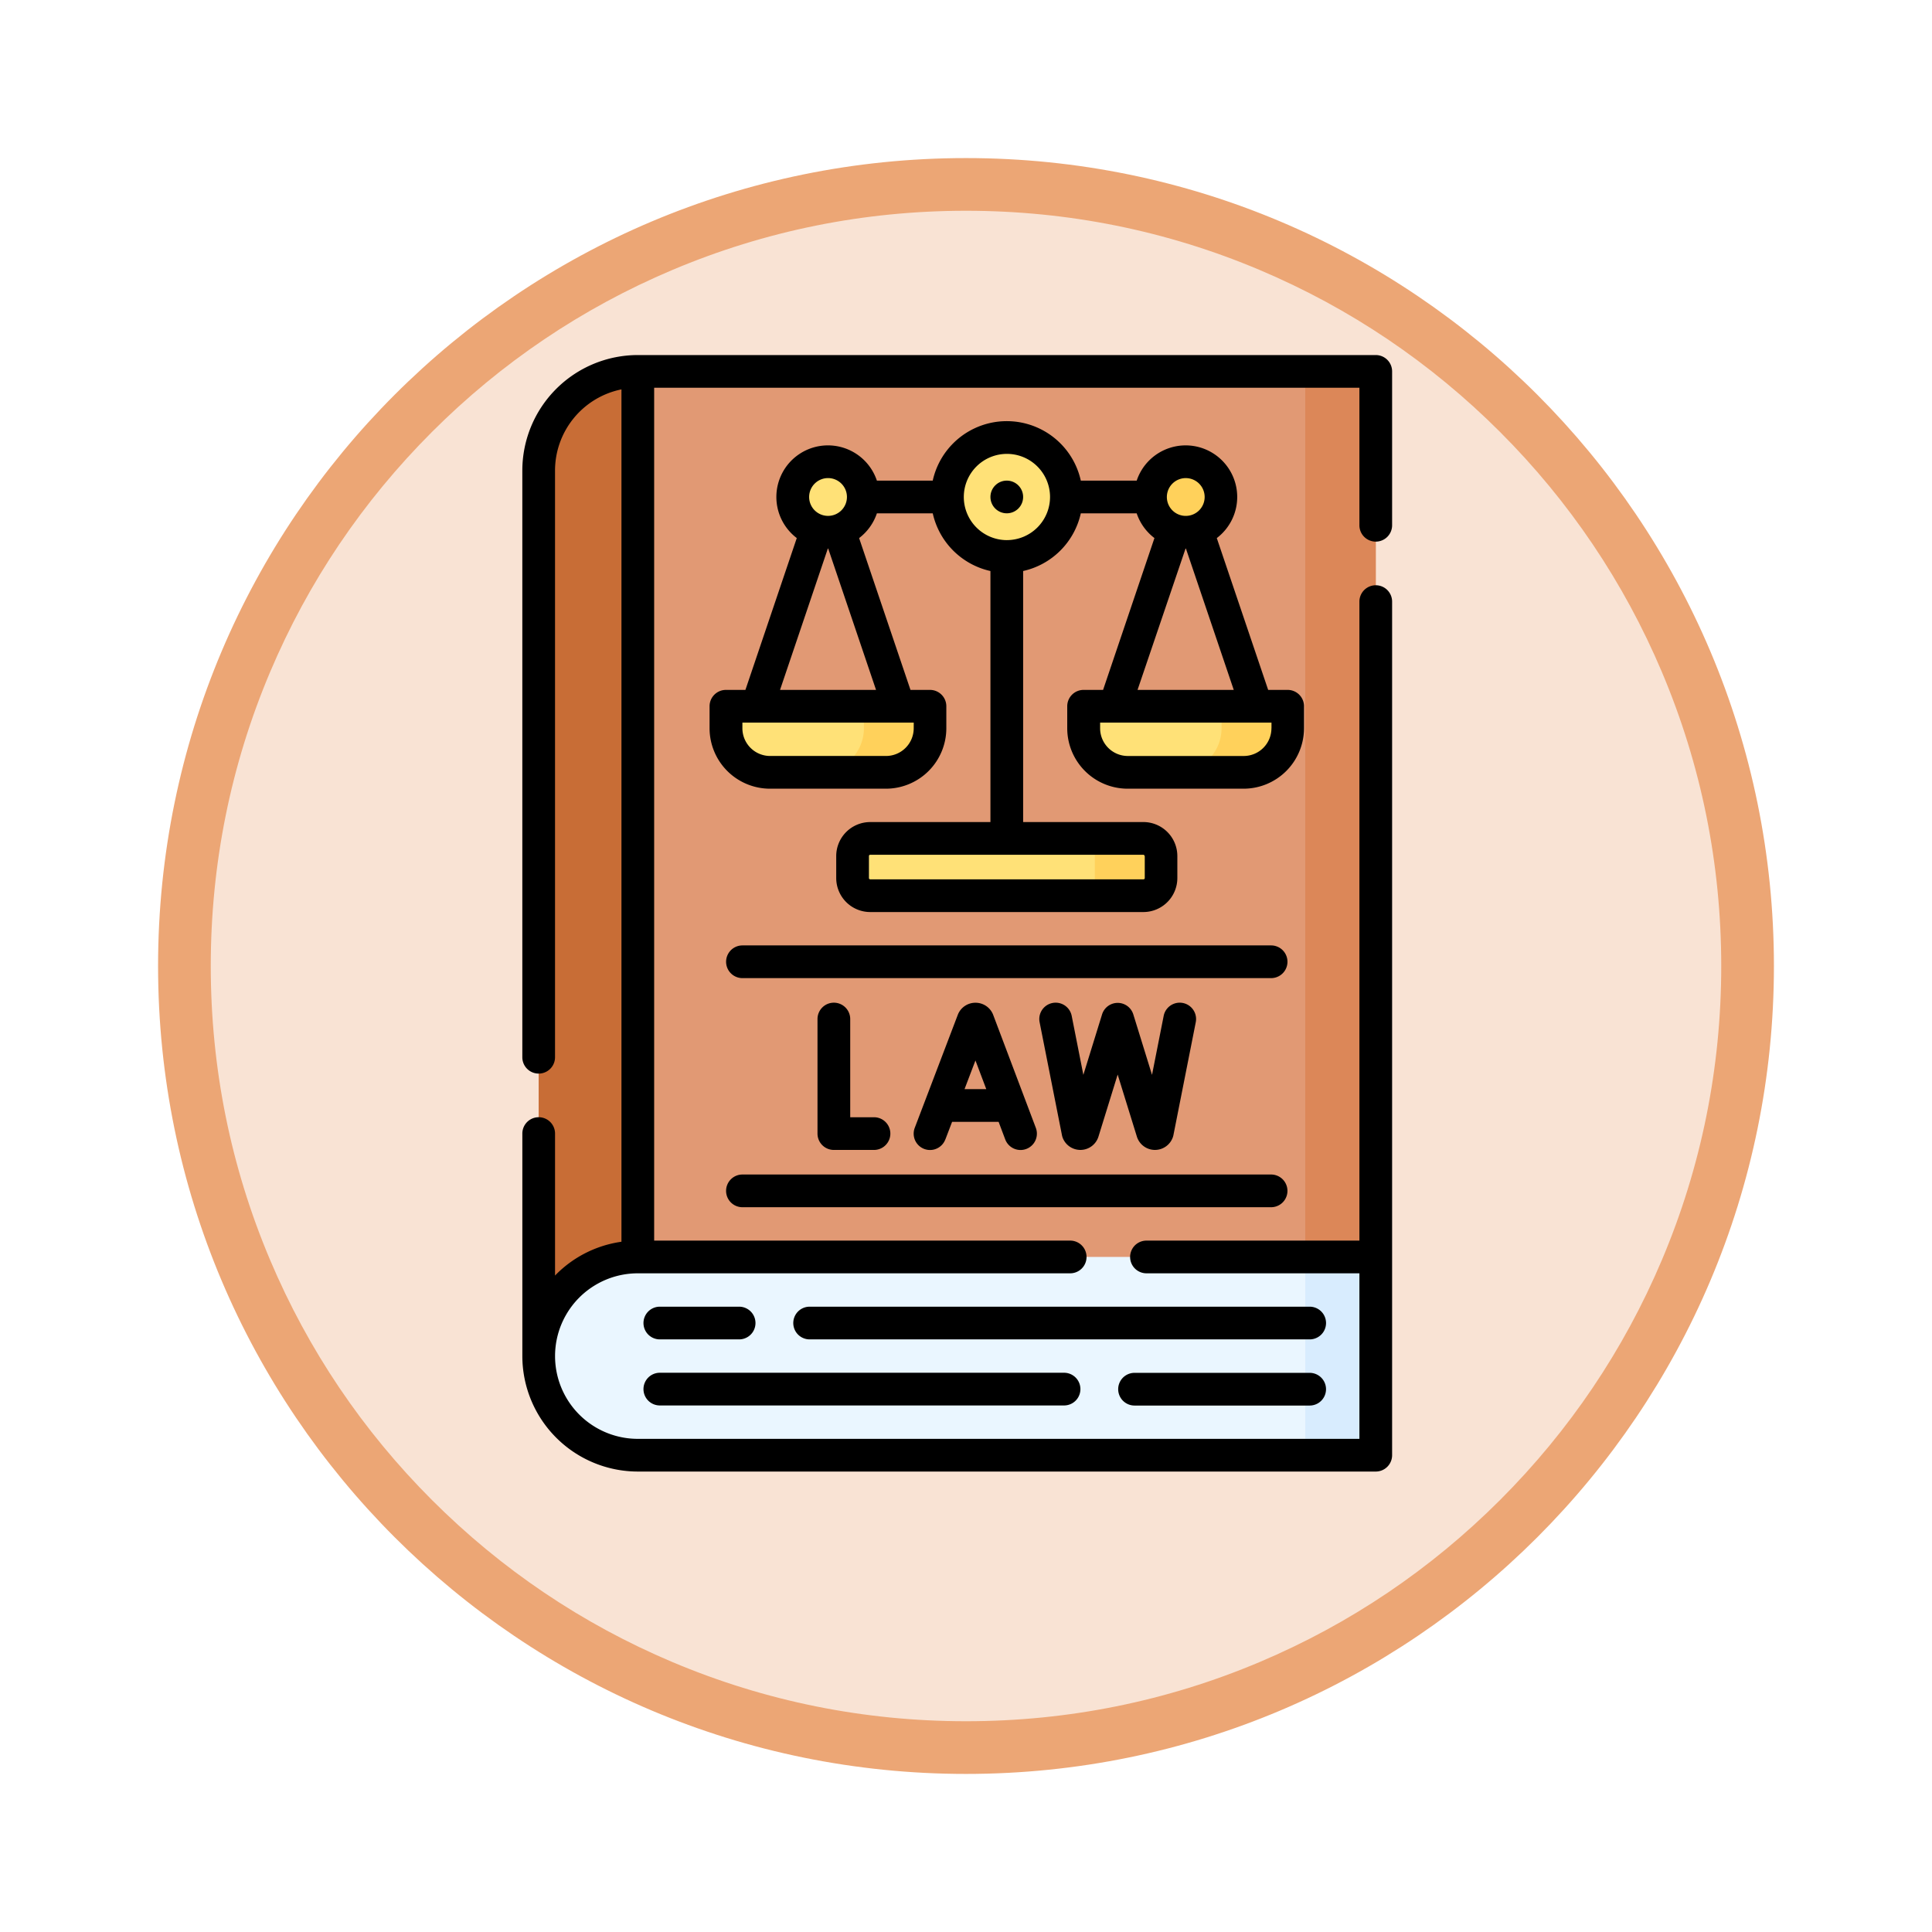 <svg xmlns="http://www.w3.org/2000/svg" xmlns:xlink="http://www.w3.org/1999/xlink" width="110" height="110" viewBox="0 0 110 110">
  <defs>
    <filter id="Path_982547" x="0" y="0" width="110" height="110" filterUnits="userSpaceOnUse">
      <feOffset dy="3" input="SourceAlpha"/>
      <feGaussianBlur stdDeviation="3" result="blur"/>
      <feFlood flood-opacity="0.161"/>
      <feComposite operator="in" in2="blur"/>
      <feComposite in="SourceGraphic"/>
    </filter>
  </defs>
  <g id="Group_1223236" data-name="Group 1223236" transform="translate(-692.001 -1625.245)">
    <g id="Group_1223134" data-name="Group 1223134">
      <g id="Group_1215979" data-name="Group 1215979" transform="translate(0.001 -9705.727)">
        <g id="Group_1214725" data-name="Group 1214725" transform="translate(701 11336.972)">
          <g id="Group_1200151" data-name="Group 1200151" transform="translate(0 0)">
            <g id="Group_1185952" data-name="Group 1185952" transform="translate(0 0)">
              <g id="Group_1184115" data-name="Group 1184115">
                <g id="Group_1183744" data-name="Group 1183744">
                  <g id="Group_1181546" data-name="Group 1181546">
                    <g id="Group_1177563" data-name="Group 1177563">
                      <g id="Group_1173148" data-name="Group 1173148">
                        <g id="Group_1163803" data-name="Group 1163803">
                          <g id="Group_1163015" data-name="Group 1163015">
                            <g id="Group_1157017" data-name="Group 1157017">
                              <g id="Group_1155793" data-name="Group 1155793">
                                <g id="Group_1154704" data-name="Group 1154704">
                                  <g id="Group_1150790" data-name="Group 1150790">
                                    <g id="Group_1154214" data-name="Group 1154214">
                                      <g id="Group_1152583" data-name="Group 1152583">
                                        <g id="Group_1146973" data-name="Group 1146973">
                                          <g id="Group_1146954" data-name="Group 1146954">
                                            <g transform="matrix(1, 0, 0, 1, -9, -6)" filter="url(#Path_982547)">
                                              <g id="Path_982547-2" data-name="Path 982547" transform="translate(9 6)" fill="#f9e3d4">
                                                <path d="M 46 90.5 C 39.992 90.5 34.164 89.324 28.679 87.003 C 23.38 84.762 18.621 81.553 14.534 77.466 C 10.446 73.379 7.238 68.62 4.996 63.321 C 2.676 57.836 1.5 52.008 1.5 46 C 1.5 39.992 2.676 34.164 4.996 28.679 C 7.238 23.38 10.446 18.621 14.534 14.534 C 18.621 10.446 23.38 7.238 28.679 4.996 C 34.164 2.676 39.992 1.5 46 1.5 C 52.008 1.5 57.836 2.676 63.321 4.996 C 68.62 7.238 73.379 10.446 77.466 14.534 C 81.554 18.621 84.762 23.38 87.004 28.679 C 89.324 34.164 90.5 39.992 90.5 46 C 90.5 52.008 89.324 57.836 87.004 63.321 C 84.762 68.62 81.554 73.379 77.466 77.466 C 73.379 81.553 68.62 84.762 63.321 87.003 C 57.836 89.324 52.008 90.5 46 90.5 Z" stroke="none"/>
                                                <path d="M 46 3 C 40.194 3 34.563 4.136 29.263 6.378 C 24.143 8.544 19.544 11.644 15.594 15.594 C 11.644 19.544 8.544 24.143 6.378 29.263 C 4.136 34.563 3 40.194 3 46 C 3 51.806 4.136 57.437 6.378 62.737 C 8.544 67.857 11.644 72.455 15.594 76.405 C 19.544 80.355 24.143 83.456 29.263 85.622 C 34.563 87.863 40.194 89 46 89 C 51.806 89 57.437 87.863 62.737 85.622 C 67.857 83.456 72.456 80.355 76.406 76.405 C 80.356 72.455 83.456 67.857 85.622 62.737 C 87.863 57.437 89 51.806 89 46 C 89 40.194 87.863 34.563 85.622 29.263 C 83.456 24.143 80.356 19.544 76.406 15.594 C 72.456 11.644 67.857 8.544 62.737 6.378 C 57.437 4.136 51.806 3 46 3 M 46 0 C 71.405 0 92 20.595 92 46 C 92 71.405 71.405 92 46 92 C 20.595 92 0 71.405 0 46 C 0 20.595 20.595 0 46 0 Z" stroke="none" fill="#eca675"/>
                                              </g>
                                            </g>
                                          </g>
                                        </g>
                                      </g>
                                    </g>
                                  </g>
                                </g>
                              </g>
                            </g>
                          </g>
                        </g>
                      </g>
                    </g>
                  </g>
                </g>
              </g>
            </g>
          </g>
        </g>
      </g>
      <g id="ley_15_" data-name="ley (15)" transform="translate(665.17 1645.46)">
        <g id="Group_1223131" data-name="Group 1223131" transform="translate(57.501 0.931)">
          <path id="Path_1175495" data-name="Path 1175495" d="M111.729,63.563H64.069V13.144A5.644,5.644,0,0,1,69.713,7.5h42.016Z" transform="translate(-64.069 -7.5)" fill="#e19974"/>
          <path id="Path_1175496" data-name="Path 1175496" d="M415.606,7.5h4.013V63.563h-4.013Z" transform="translate(-371.959 -7.5)" fill="#dc8758"/>
          <path id="Path_1175497" data-name="Path 1175497" d="M64.069,13.144V63.563h5.644V7.5A5.644,5.644,0,0,0,64.069,13.144Z" transform="translate(-64.069 -7.5)" fill="#c86d36"/>
          <path id="Path_1175498" data-name="Path 1175498" d="M111.729,424.874H69.713a5.644,5.644,0,1,1,0-11.288h42.016Z" transform="translate(-64.069 -363.167)" fill="#eaf6ff"/>
          <path id="Path_1175499" data-name="Path 1175499" d="M415.606,413.585h4.013v11.288h-4.013Z" transform="translate(-371.959 -363.166)" fill="#d8ecfe"/>
        </g>
        <g id="Group_1223132" data-name="Group 1223132" transform="translate(68.162 4.694)">
          <circle id="Ellipse_14654" data-name="Ellipse 14654" cx="3.386" cy="3.386" r="3.386" transform="translate(12.605)" fill="#ffe177"/>
          <path id="Path_1175500" data-name="Path 1175500" d="M224.574,224.916H209.021a1,1,0,0,1-1-1v-1.254a1,1,0,0,1,1-1h15.552a1,1,0,0,1,1,1v1.254A1,1,0,0,1,224.574,224.916Z" transform="translate(-200.806 -198.828)" fill="#ffe177"/>
          <path id="Path_1175501" data-name="Path 1175501" d="M314.817,221.654h-3.763a1,1,0,0,1,1,1v1.254a1,1,0,0,1-1,1h3.763a1,1,0,0,0,1-1v-1.254A1,1,0,0,0,314.817,221.654Z" transform="translate(-291.049 -198.827)" fill="#ffd15b"/>
          <path id="Path_1175502" data-name="Path 1175502" d="M323.054,164.808h-6.6a2.508,2.508,0,0,1-2.508-2.508v-1.254h11.619V162.3A2.508,2.508,0,0,1,323.054,164.808Z" transform="translate(-293.581 -145.744)" fill="#ffe177"/>
          <path id="Path_1175503" data-name="Path 1175503" d="M359.525,161.045V162.3a2.508,2.508,0,0,1-2.508,2.508h3.763a2.508,2.508,0,0,0,2.508-2.508v-1.254Z" transform="translate(-331.306 -145.744)" fill="#ffd15b"/>
          <circle id="Ellipse_14655" data-name="Ellipse 14655" cx="2.007" cy="2.007" r="2.007" transform="translate(24.166 1.38)" fill="#ffd15b"/>
          <path id="Path_1175504" data-name="Path 1175504" d="M152.441,164.808h6.6a2.508,2.508,0,0,0,2.508-2.508v-1.254H149.933V162.3A2.508,2.508,0,0,0,152.441,164.808Z" transform="translate(-149.933 -145.744)" fill="#ffe177"/>
          <path id="Path_1175505" data-name="Path 1175505" d="M195.514,161.045V162.3a2.508,2.508,0,0,1-2.508,2.508h3.763a2.508,2.508,0,0,0,2.508-2.508v-1.254Z" transform="translate(-187.658 -145.744)" fill="#ffd15b"/>
          <circle id="Ellipse_14656" data-name="Ellipse 14656" cx="2.007" cy="2.007" r="2.007" transform="translate(3.803 1.38)" fill="#ffe177"/>
        </g>
        <g id="Group_1223133" data-name="Group 1223133" transform="translate(56.57)">
          <path id="Path_1175506" data-name="Path 1175506" d="M105.161,10.623a.931.931,0,0,0,.931-.931V.931A.931.931,0,0,0,105.161,0H63.145A6.583,6.583,0,0,0,56.57,6.575V39.98a.931.931,0,0,0,1.862,0V6.575a4.721,4.721,0,0,1,3.782-4.62v48.53a6.533,6.533,0,0,0-3.719,1.86c-.021.021-.041.044-.062.066V44.326a.931.931,0,1,0-1.862,0V56.994a6.583,6.583,0,0,0,6.575,6.575h42.015a.931.931,0,0,0,.931-.931v-48.6a.931.931,0,1,0-1.862,0V50.42H92.106a.931.931,0,1,0,0,1.862H104.23v9.425H63.146a4.712,4.712,0,1,1,0-9.425H87.763a.931.931,0,0,0,0-1.862H64.076V1.862H104.23V9.692a.931.931,0,0,0,.931.931Z" transform="translate(-56.57)"/>
          <path id="Path_1175507" data-name="Path 1175507" d="M113.059,468.557h23.015a.931.931,0,1,0,0-1.862H113.059a.931.931,0,0,0,0,1.862Z" transform="translate(-105.23 -408.751)"/>
          <path id="Path_1175508" data-name="Path 1175508" d="M340.72,466.7h-9.971a.931.931,0,0,0,0,1.862h9.971a.931.931,0,1,0,0-1.862Z" transform="translate(-295.892 -408.751)"/>
          <path id="Path_1175509" data-name="Path 1175509" d="M210.221,436.39H181.75a.931.931,0,1,0,0,1.862h28.471a.931.931,0,1,0,0-1.862Z" transform="translate(-165.392 -382.208)"/>
          <path id="Path_1175510" data-name="Path 1175510" d="M113.059,438.252h4.515a.931.931,0,1,0,0-1.862h-4.515a.931.931,0,1,0,0,1.862Z" transform="translate(-105.23 -382.208)"/>
          <path id="Path_1175511" data-name="Path 1175511" d="M237.858,304.773l.382-1h2.649l.377,1a.931.931,0,0,0,1.742-.658l-2.427-6.43-.01-.026a1.075,1.075,0,0,0-1-.668h0a1.075,1.075,0,0,0-1,.671l-.008.021-2.449,6.43a.931.931,0,0,0,1.74.663Zm2.328-2.864h-1.237l.621-1.632Z" transform="translate(-213.771 -260.114)"/>
          <path id="Path_1175512" data-name="Path 1175512" d="M192.858,296.988a.931.931,0,0,0-.931.931v6.522a.931.931,0,0,0,.931.931h2.286a.931.931,0,0,0,0-1.862h-1.354v-5.591A.931.931,0,0,0,192.858,296.988Z" transform="translate(-175.121 -260.114)"/>
          <path id="Path_1175513" data-name="Path 1175513" d="M294.945,304.652a1.079,1.079,0,0,0,1.016.717h.007a1.079,1.079,0,0,0,1.014-.731l.008-.024,1.094-3.536,1.095,3.536.008.024a1.079,1.079,0,0,0,1.014.731h.007a1.079,1.079,0,0,0,1.016-.717.93.93,0,0,0,.036-.131l1.271-6.424a.931.931,0,0,0-1.827-.361l-.664,3.359-1.065-3.442a.931.931,0,0,0-1.779,0l-1.065,3.442-.664-3.359a.931.931,0,1,0-1.827.361l1.271,6.424A.936.936,0,0,0,294.945,304.652Z" transform="translate(-264.188 -260.112)"/>
          <path id="Path_1175514" data-name="Path 1175514" d="M150.009,376.711a.931.931,0,0,0,.931.931h30.1a.931.931,0,1,0,0-1.862h-30.1A.931.931,0,0,0,150.009,376.711Z" transform="translate(-138.408 -329.123)"/>
          <path id="Path_1175515" data-name="Path 1175515" d="M181.041,270.724h-30.1a.931.931,0,0,0,0,1.862h30.1a.931.931,0,1,0,0-1.862Z" transform="translate(-138.408 -237.111)"/>
          <path id="Path_1175516" data-name="Path 1175516" d="M176.278,46.538a.931.931,0,0,0-.931-.931h-1.11l-2.925-8.644a2.937,2.937,0,1,0-4.56-3.271H163.57a4.317,4.317,0,0,0-8.431,0h-3.18a2.937,2.937,0,1,0-4.561,3.27l-2.924,8.645h-1.11a.931.931,0,0,0-.931.931v1.254a3.444,3.444,0,0,0,3.44,3.44h6.6a3.444,3.444,0,0,0,3.44-3.44V46.538a.931.931,0,0,0-.931-.931h-1.11l-2.925-8.644a2.95,2.95,0,0,0,1.012-1.408h3.181a4.33,4.33,0,0,0,3.284,3.284V53.132h-6.845a1.937,1.937,0,0,0-1.935,1.935V56.32a1.937,1.937,0,0,0,1.935,1.935h15.552a1.937,1.937,0,0,0,1.935-1.935V55.066a1.937,1.937,0,0,0-1.935-1.935h-6.845V38.838a4.33,4.33,0,0,0,3.284-3.284h3.181a2.948,2.948,0,0,0,1.011,1.408l-2.924,8.645h-1.11a.931.931,0,0,0-.931.931v1.254a3.444,3.444,0,0,0,3.44,3.44h6.6a3.444,3.444,0,0,0,3.44-3.44V46.538Zm-27.1-12.991a1.076,1.076,0,1,1-1.076,1.076A1.077,1.077,0,0,1,149.174,33.547Zm4.878,14.245a1.579,1.579,0,0,1-1.577,1.577h-6.6a1.579,1.579,0,0,1-1.577-1.577v-.323h9.756Zm-2.145-2.185h-5.466l2.721-8.046h.022Zm15.3,9.46V56.32a.072.072,0,0,1-.072.072H151.579a.072.072,0,0,1-.072-.072V55.066a.072.072,0,0,1,.072-.072h15.552A.072.072,0,0,1,167.2,55.066Zm-7.848-17.988a2.455,2.455,0,1,1,2.455-2.455A2.458,2.458,0,0,1,159.355,37.078Zm10.182-3.531a1.076,1.076,0,1,1-1.076,1.076,1.077,1.077,0,0,1,1.076-1.076Zm-.012,4.013h.022l2.723,8.046H166.8Zm4.89,10.232a1.579,1.579,0,0,1-1.577,1.577h-6.6a1.579,1.579,0,0,1-1.577-1.577v-.323h9.757v.323Z" transform="translate(-131.772 -26.542)"/>
          <circle id="Ellipse_14657" data-name="Ellipse 14657" cx="0.931" cy="0.931" r="0.931" transform="translate(26.652 7.149)"/>
        </g>
      </g>
    </g>
  </g>
</svg>
